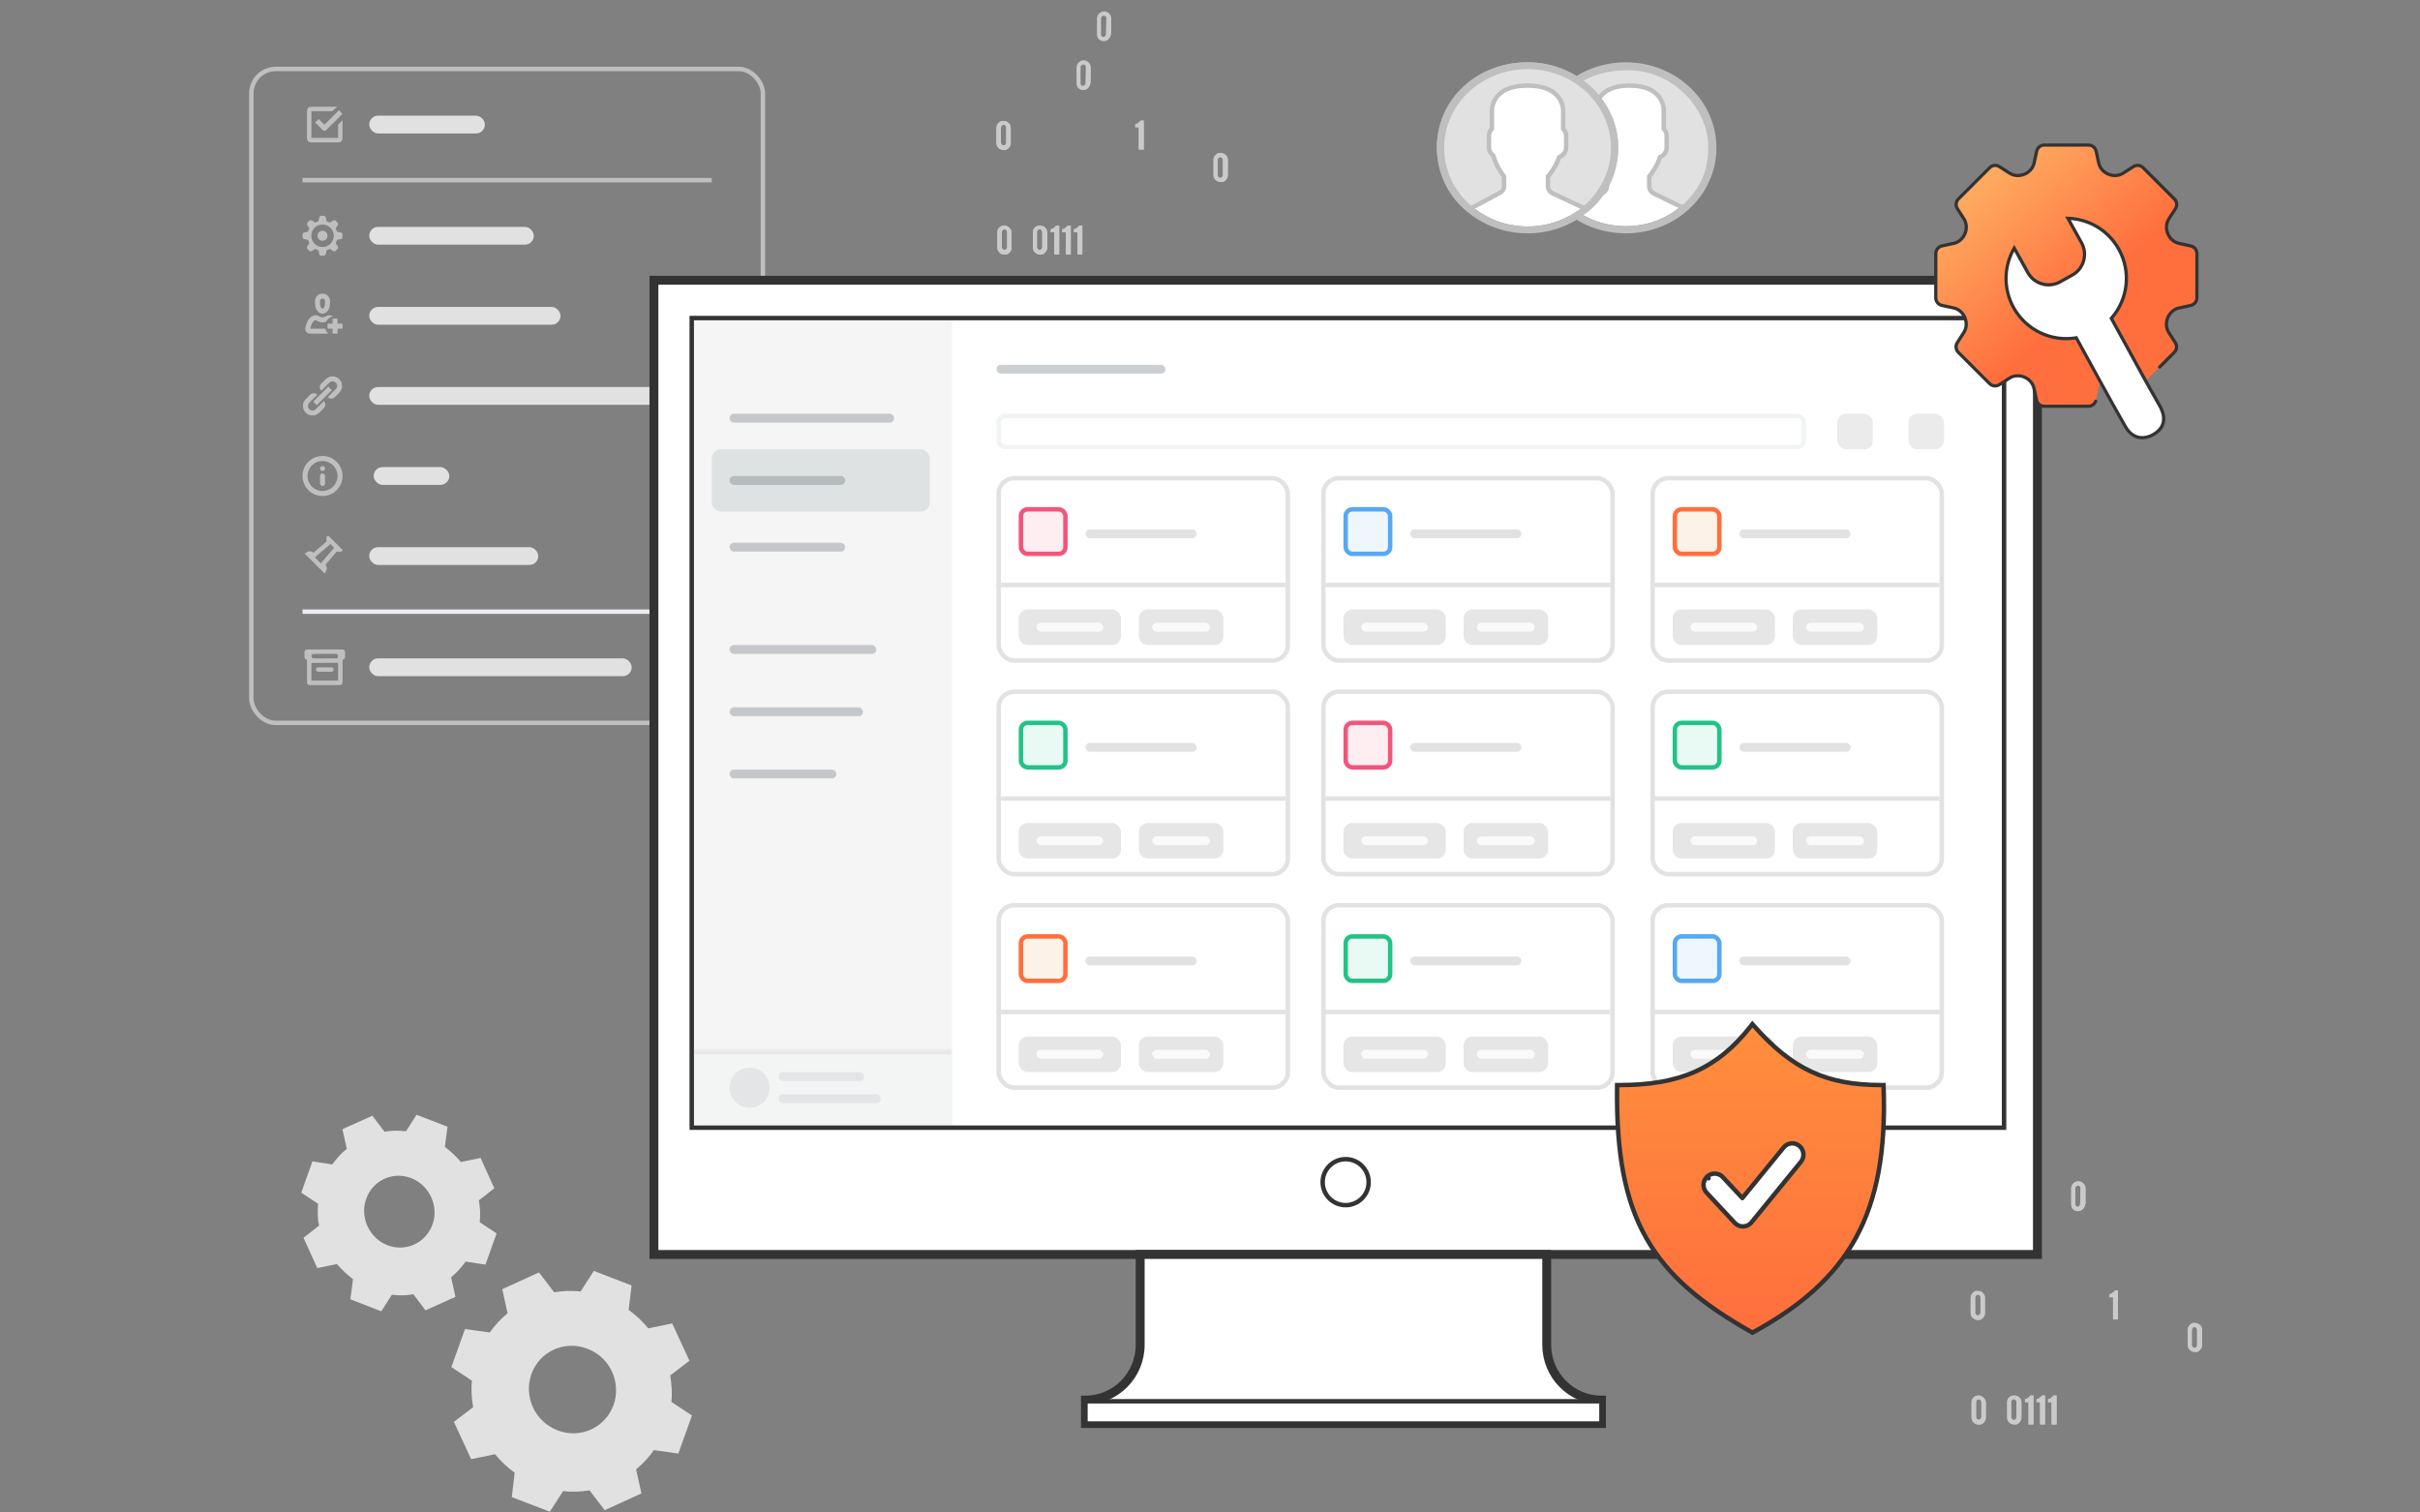 <svg width="544" height="340" viewBox="0 0 544 340" fill="none" xmlns="http://www.w3.org/2000/svg">
<rect x="0" y="0" width="544" height="340" fill="#808080" stroke="none"/>
<rect x="56.5" y="15.5" width="115" height="147" rx="5.5" stroke="#BFBFBF"/>
<g clip-path="url(#clip0_3404_58504)">
<path fill-rule="evenodd" clip-rule="evenodd" d="M70 25H74.661L75.771 23.998H70C69.379 23.998 68.996 24.379 68.996 25V31.003C68.996 31.624 69.379 32.022 70 32.022H76.007C76.629 32.022 76.988 31.624 76.988 31.003V27.022L76.007 28.043V31.003H70V25ZM76.988 25.58L73.332 29.237C73.112 29.456 72.756 29.456 72.536 29.237L70.849 27.549L71.644 26.754L72.934 28.043L76.192 24.785L76.988 25.58Z" fill="#BFBFBF"/>
</g>
<rect x="68" y="40" width="92" height="1" fill="#BFBFBF"/>
<g clip-path="url(#clip1_3404_58504)">
<path fill-rule="evenodd" clip-rule="evenodd" d="M70.162 49.594C69.965 49.462 69.704 49.466 69.526 49.623C69.383 49.748 69.249 49.883 69.123 50.026C68.966 50.204 68.963 50.465 69.094 50.662L69.484 51.244C69.51 51.283 69.531 51.324 69.546 51.366C69.424 51.586 69.326 51.821 69.256 52.067C69.216 52.086 69.172 52.1 69.126 52.109L68.439 52.245C68.206 52.291 68.024 52.478 68.009 52.715C68.003 52.809 68 52.904 68 53C68 53.096 68.003 53.191 68.009 53.285C68.024 53.522 68.206 53.709 68.439 53.755L69.126 53.891C69.172 53.9 69.216 53.914 69.256 53.933C69.326 54.179 69.424 54.414 69.546 54.634C69.531 54.676 69.51 54.717 69.484 54.756L69.094 55.338C68.963 55.535 68.966 55.796 69.123 55.974C69.249 56.117 69.383 56.252 69.526 56.377C69.704 56.534 69.965 56.538 70.162 56.406L70.744 56.016C70.784 55.989 70.824 55.969 70.866 55.954C71.086 56.076 71.321 56.174 71.567 56.244C71.586 56.285 71.6 56.328 71.609 56.374L71.745 57.061C71.791 57.294 71.978 57.476 72.215 57.491C72.309 57.497 72.404 57.5 72.5 57.5C72.596 57.5 72.691 57.497 72.785 57.491C73.022 57.476 73.209 57.294 73.255 57.061L73.391 56.374C73.4 56.328 73.414 56.285 73.433 56.244C73.679 56.174 73.914 56.076 74.134 55.954C74.176 55.969 74.216 55.989 74.256 56.016L74.838 56.406C75.035 56.538 75.296 56.534 75.474 56.377C75.617 56.252 75.751 56.117 75.877 55.974C76.034 55.796 76.037 55.535 75.906 55.338L75.516 54.756C75.49 54.717 75.469 54.676 75.454 54.634C75.576 54.414 75.674 54.179 75.744 53.933C75.784 53.914 75.828 53.9 75.874 53.891L76.561 53.755C76.794 53.709 76.976 53.522 76.991 53.285C76.997 53.191 77 53.096 77 53C77 52.904 76.997 52.809 76.991 52.715C76.976 52.478 76.794 52.291 76.561 52.245L75.874 52.109C75.828 52.1 75.784 52.086 75.744 52.067C75.674 51.821 75.576 51.586 75.454 51.366C75.469 51.324 75.49 51.283 75.516 51.244L75.906 50.662C76.037 50.465 76.034 50.204 75.877 50.026C75.751 49.883 75.617 49.748 75.474 49.623C75.296 49.466 75.035 49.462 74.838 49.594L74.256 49.984C74.216 50.011 74.176 50.031 74.134 50.046C73.914 49.924 73.679 49.826 73.433 49.756C73.414 49.715 73.4 49.672 73.391 49.626L73.255 48.939C73.209 48.706 73.022 48.524 72.785 48.509C72.691 48.503 72.596 48.5 72.5 48.5C72.404 48.5 72.309 48.503 72.215 48.509C71.978 48.524 71.791 48.706 71.745 48.939L71.609 49.626C71.6 49.672 71.586 49.715 71.567 49.756C71.321 49.826 71.086 49.924 70.866 50.046C70.824 50.031 70.784 50.011 70.744 49.984L70.162 49.594ZM75.031 53C75.031 54.398 73.898 55.531 72.5 55.531C71.102 55.531 69.969 54.398 69.969 53C69.969 51.602 71.102 50.469 72.5 50.469C73.898 50.469 75.031 51.602 75.031 53ZM72.5 54.125C73.121 54.125 73.625 53.621 73.625 53C73.625 52.379 73.121 51.875 72.5 51.875C71.879 51.875 71.375 52.379 71.375 53C71.375 53.621 71.879 54.125 72.5 54.125Z" fill="#BFBFBF"/>
</g>
<g clip-path="url(#clip2_3404_58504)">
<path fill-rule="evenodd" clip-rule="evenodd" d="M71.937 67.687C71.937 67.377 72.189 67.125 72.5 67.125C72.81 67.125 73.062 67.377 73.062 67.687V67.969C73.062 68.481 72.975 68.871 72.847 69.11C72.731 69.329 72.616 69.375 72.5 69.375C72.384 69.375 72.269 69.329 72.152 69.11C72.025 68.871 71.937 68.481 71.937 67.969V67.687ZM72.5 66C71.568 66 70.812 66.755 70.812 67.687V67.969C70.812 68.581 70.912 69.176 71.16 69.64C71.418 70.124 71.866 70.5 72.5 70.5C73.134 70.5 73.581 70.124 73.84 69.64C74.087 69.176 74.187 68.581 74.187 67.969V67.687C74.187 66.755 73.432 66 72.5 66ZM71.054 70.862C70.168 70.862 69.585 71.426 69.235 72.01C68.886 72.591 68.706 73.283 68.624 73.788C68.51 74.489 69.084 75 69.688 75H73.824C73.492 74.707 73.247 74.317 73.133 73.875H69.75C69.826 73.461 69.971 72.971 70.2 72.589C70.431 72.203 70.692 72.009 70.999 71.988C71.012 71.995 71.029 72.003 71.049 72.013C71.079 72.028 71.11 72.045 71.15 72.066L71.168 72.076C71.432 72.218 71.899 72.469 72.5 72.469C72.799 72.469 73.065 72.406 73.289 72.327C73.594 71.703 74.178 71.241 74.879 71.104C74.615 70.955 74.306 70.862 73.947 70.862C73.781 70.861 73.641 70.918 73.564 70.951C73.483 70.987 73.397 71.033 73.329 71.07L73.319 71.075C73.05 71.219 72.802 71.344 72.5 71.344C72.198 71.344 71.95 71.219 71.681 71.075L71.671 71.07C71.603 71.033 71.517 70.987 71.436 70.951C71.359 70.918 71.219 70.862 71.054 70.862ZM74.75 71.625H75.875V72.75H77V73.875H75.875V75H74.75V73.875H73.625V72.75H74.75V71.625Z" fill="#BFBFBF"/>
</g>
<g clip-path="url(#clip3_3404_58504)">
<path fill-rule="evenodd" clip-rule="evenodd" d="M74.469 88.486L75.477 87.477C75.879 87.076 75.879 86.425 75.477 86.023C75.076 85.621 74.424 85.621 74.023 86.023L73.012 87.034L73.013 87.032L73.013 87.031L73.013 87.031L73.012 87.029L73.01 87.031L72.216 87.825C71.778 87.387 71.778 86.676 72.216 86.238L73.227 85.227C74.068 84.386 75.432 84.386 76.273 85.227C77.114 86.068 77.114 87.432 76.273 88.273L75.264 89.281C74.825 89.721 74.113 89.721 73.673 89.281L74.469 88.486ZM70.531 89.514L69.523 90.523C69.121 90.925 69.121 91.576 69.523 91.977C69.924 92.379 70.576 92.379 70.977 91.977L71.988 90.967L71.987 90.968L71.987 90.969L71.987 90.969L71.988 90.971L71.99 90.969L72.784 90.176C73.222 90.614 73.222 91.324 72.784 91.762L71.773 92.773C70.932 93.614 69.568 93.614 68.727 92.773C67.886 91.932 67.886 90.568 68.727 89.727L69.736 88.719C70.175 88.28 70.887 88.28 71.327 88.719L70.531 89.514ZM71.21 91.085L74.585 87.71L73.79 86.915L70.415 90.29L71.21 91.085Z" fill="#BFBFBF"/>
</g>
<g clip-path="url(#clip4_3404_58504)">
<path fill-rule="evenodd" clip-rule="evenodd" d="M72.5 103.625C70.636 103.625 69.125 105.136 69.125 107C69.125 108.864 70.636 110.375 72.5 110.375C74.364 110.375 75.875 108.864 75.875 107C75.875 105.136 74.364 103.625 72.5 103.625ZM68 107C68 104.515 70.015 102.5 72.5 102.5C74.985 102.5 77 104.515 77 107C77 109.485 74.985 111.5 72.5 111.5C70.015 111.5 68 109.485 68 107ZM73.062 105.312C73.062 105.623 72.811 105.875 72.5 105.875C72.189 105.875 71.938 105.623 71.938 105.312C71.938 105.002 72.189 104.75 72.5 104.75C72.811 104.75 73.062 105.002 73.062 105.312ZM72.5 106.438C72.189 106.438 71.938 106.689 71.938 107V108.688C71.938 108.998 72.189 109.25 72.5 109.25C72.811 109.25 73.062 108.998 73.062 108.688V107C73.062 106.689 72.811 106.438 72.5 106.438Z" fill="#BFBFBF"/>
</g>
<g clip-path="url(#clip5_3404_58504)">
<path d="M73.839 121.141L76.266 123.568C76.233 123.576 76.199 123.58 76.164 123.58C76.091 123.58 76.021 123.562 75.96 123.527L75.603 123.33L75.338 123.639L72.781 126.618L72.495 126.951L72.787 127.277C72.909 127.414 72.975 127.586 72.975 127.771C72.975 127.898 72.944 128.019 72.886 128.126L71.46 126.7L71.151 126.392L71.151 126.392L70.798 126.038L69.281 124.521C69.388 124.462 69.509 124.432 69.636 124.432C69.821 124.432 69.993 124.498 70.13 124.62L70.456 124.912L70.789 124.626L73.768 122.069L74.077 121.804L73.88 121.447C73.845 121.386 73.827 121.316 73.827 121.243C73.827 121.208 73.831 121.174 73.839 121.141ZM73.074 128.315L73.074 128.315C73.074 128.315 73.074 128.315 73.074 128.315ZM73.629 120.931L73.629 120.931L73.629 120.931Z" stroke="#BFBFBF"/>
</g>
<rect x="68" y="137" width="92" height="1" fill="#ECEEF1"/>
<path fill-rule="evenodd" clip-rule="evenodd" d="M69 148.286C68.689 148.286 68.438 148.03 68.438 147.714V146.571C68.438 146.256 68.689 146 69 146H77.004C77.315 146 77.566 146.256 77.566 146.571V147.714C77.566 148.03 77.315 148.286 77.004 148.286V153.429C77.004 153.744 76.752 154 76.441 154H69.563C69.252 154 69 153.744 69 153.429V148.286ZM70 149.011V153H76V149L70 149.011ZM71.026 150.507C71.026 150.191 71.261 150.006 71.572 150.006H74.431C74.742 150.006 75.01 150.191 75.01 150.507C75.01 150.822 74.742 151.006 74.431 151.006H71.572C71.261 151.006 71.026 150.822 71.026 150.507ZM70.486 147C70.14 147 70 147.311 70 147.469C70 147.627 70.148 148.008 70.486 148.008H75.553C75.891 148.056 76 147.627 76 147.469C76 147.311 75.835 147 75.553 147H70.486Z" fill="#BFBFBF"/>
<rect x="83" y="26" width="26" height="4" rx="2" fill="#E1E1E1"/>
<rect x="83" y="51" width="37" height="4" rx="2" fill="#E1E1E1"/>
<rect x="83" y="69" width="43" height="4" rx="2" fill="#E1E1E1"/>
<rect x="83" y="87" width="71" height="4" rx="2" fill="#E1E1E1"/>
<rect x="84" y="105" width="17" height="4" rx="2" fill="#E1E1E1"/>
<rect x="83" y="123" width="38" height="4" rx="2" fill="#E1E1E1"/>
<rect x="83" y="148" width="59" height="4" rx="2" fill="#E1E1E1"/>
<rect x="147" y="63" width="311" height="219" fill="white" stroke="#333333" stroke-width="2"/>
<path d="M214 72H156V253H214V72Z" fill="#F5F5F5"/>
<mask id="path-20-inside-1_3404_58504" fill="white">
<path d="M156 236H214V253H159C157.343 253 156 251.657 156 250V236Z"/>
</mask>
<path d="M156 236H214V253H159C157.343 253 156 251.657 156 250V236Z" fill="#F3F4F4"/>
<path d="M156 235H214V237H156V235ZM214 253H156H214ZM156 253V236V253ZM214 236V253V236Z" fill="#E7E7E7" mask="url(#path-20-inside-1_3404_58504)"/>
<rect opacity="0.1" x="175" y="241" width="19.237" height="2" rx="1" fill="#555F65"/>
<rect opacity="0.1" x="175" y="246" width="23" height="2" rx="1" fill="#555F65"/>
<circle opacity="0.1" cx="168.5" cy="244.5" r="4.5" fill="#555F65"/>
<rect x="160" y="101" width="49" height="14" rx="2" fill="#DFE2E3"/>
<rect opacity="0.3" x="164" y="107" width="26" height="2" rx="1" fill="#555F65"/>
<rect opacity="0.3" x="164" y="93" width="37" height="2" rx="1" fill="#555F65"/>
<rect opacity="0.3" x="164" y="122" width="26" height="2" rx="1" fill="#555F65"/>
<rect opacity="0.3" x="164" y="145" width="33" height="2" rx="1" fill="#555F65"/>
<rect opacity="0.3" x="164" y="159" width="30" height="2" rx="1" fill="#555F65"/>
<rect opacity="0.3" x="164" y="173" width="24" height="2" rx="1" fill="#555F65"/>
<rect opacity="0.3" x="224" y="82" width="38" height="2" rx="1" fill="#555F65"/>
<rect opacity="0.3" x="224.5" y="93.5" width="181" height="7" rx="1.5" stroke="#D0D5DA"/>
<rect opacity="0.8" x="413" y="93" width="8" height="8" rx="2" fill="#E6E6E6"/>
<rect opacity="0.8" x="429" y="93" width="8" height="8" rx="2" fill="#E6E6E6"/>
<rect x="224.5" y="107.5" width="65" height="41" rx="3.5" fill="white" stroke="#E2E2E2"/>
<line x1="224" y1="131.5" x2="289" y2="131.5" stroke="#E2E2E2"/>
<rect x="229.5" y="114.5" width="10" height="10" rx="1.5" fill="#FEEEF2" stroke="#F2557C"/>
<rect x="229" y="137" width="23" height="8" rx="2" fill="#E6E6E6"/>
<rect x="256" y="137" width="19" height="8" rx="2" fill="#E6E6E6"/>
<rect x="244" y="119" width="25" height="2" rx="1" fill="#E2E2E2"/>
<rect x="233" y="140" width="15" height="2" rx="1" fill="#FAFAFA"/>
<rect x="259" y="140" width="13" height="2" rx="1" fill="#FAFAFA"/>
<rect x="224.5" y="155.5" width="65" height="41" rx="3.5" fill="white" stroke="#E2E2E2"/>
<line x1="224" y1="179.5" x2="289" y2="179.5" stroke="#E2E2E2"/>
<rect x="229.5" y="162.5" width="10" height="10" rx="1.5" fill="#E9F9F3" stroke="#22C386"/>
<rect x="229" y="185" width="23" height="8" rx="2" fill="#E6E6E6"/>
<rect x="256" y="185" width="19" height="8" rx="2" fill="#E6E6E6"/>
<rect x="244" y="167" width="25" height="2" rx="1" fill="#E2E2E2"/>
<rect x="233" y="188" width="15" height="2" rx="1" fill="#FAFAFA"/>
<rect x="259" y="188" width="13" height="2" rx="1" fill="#FAFAFA"/>
<rect x="224.5" y="203.5" width="65" height="41" rx="3.5" fill="white" stroke="#E2E2E2"/>
<line x1="224" y1="227.5" x2="289" y2="227.5" stroke="#E2E2E2"/>
<rect x="229.5" y="210.5" width="10" height="10" rx="1.5" fill="#FDF2E7" stroke="#FF6F3D"/>
<rect x="229" y="233" width="23" height="8" rx="2" fill="#E6E6E6"/>
<rect x="256" y="233" width="19" height="8" rx="2" fill="#E6E6E6"/>
<rect x="244" y="215" width="25" height="2" rx="1" fill="#E2E2E2"/>
<rect x="233" y="236" width="15" height="2" rx="1" fill="#FAFAFA"/>
<rect x="259" y="236" width="13" height="2" rx="1" fill="#FAFAFA"/>
<rect x="297.5" y="107.5" width="65" height="41" rx="3.5" fill="white" stroke="#E2E2E2"/>
<line x1="297" y1="131.5" x2="362" y2="131.5" stroke="#E2E2E2"/>
<rect x="302.5" y="114.5" width="10" height="10" rx="1.5" fill="#EEF6FE" stroke="#56A8F4"/>
<rect x="302" y="137" width="23" height="8" rx="2" fill="#E6E6E6"/>
<rect x="329" y="137" width="19" height="8" rx="2" fill="#E6E6E6"/>
<rect x="317" y="119" width="25" height="2" rx="1" fill="#E2E2E2"/>
<rect x="306" y="140" width="15" height="2" rx="1" fill="#FAFAFA"/>
<rect x="332" y="140" width="13" height="2" rx="1" fill="#FAFAFA"/>
<rect x="297.5" y="155.5" width="65" height="41" rx="3.5" fill="white" stroke="#E2E2E2"/>
<line x1="297" y1="179.5" x2="362" y2="179.5" stroke="#E2E2E2"/>
<rect x="302.5" y="162.5" width="10" height="10" rx="1.5" fill="#FEEEF2" stroke="#F2557C"/>
<rect x="302" y="185" width="23" height="8" rx="2" fill="#E6E6E6"/>
<rect x="329" y="185" width="19" height="8" rx="2" fill="#E6E6E6"/>
<rect x="317" y="167" width="25" height="2" rx="1" fill="#E2E2E2"/>
<rect x="306" y="188" width="15" height="2" rx="1" fill="#FAFAFA"/>
<rect x="332" y="188" width="13" height="2" rx="1" fill="#FAFAFA"/>
<rect x="297.5" y="203.5" width="65" height="41" rx="3.5" fill="white" stroke="#E2E2E2"/>
<line x1="297" y1="227.5" x2="362" y2="227.5" stroke="#E2E2E2"/>
<rect x="302.5" y="210.5" width="10" height="10" rx="1.5" fill="#E9F9F3" stroke="#22C386"/>
<rect x="302" y="233" width="23" height="8" rx="2" fill="#E6E6E6"/>
<rect x="329" y="233" width="19" height="8" rx="2" fill="#E6E6E6"/>
<rect x="317" y="215" width="25" height="2" rx="1" fill="#E2E2E2"/>
<rect x="306" y="236" width="15" height="2" rx="1" fill="#FAFAFA"/>
<rect x="332" y="236" width="13" height="2" rx="1" fill="#FAFAFA"/>
<rect x="371.5" y="107.5" width="65" height="41" rx="3.5" fill="white" stroke="#E2E2E2"/>
<line x1="371" y1="131.5" x2="436" y2="131.5" stroke="#E2E2E2"/>
<rect x="376.5" y="114.5" width="10" height="10" rx="1.5" fill="#FDF2E7" stroke="#FF6F3D"/>
<rect x="376" y="137" width="23" height="8" rx="2" fill="#E6E6E6"/>
<rect x="403" y="137" width="19" height="8" rx="2" fill="#E6E6E6"/>
<rect x="391" y="119" width="25" height="2" rx="1" fill="#E2E2E2"/>
<rect x="380" y="140" width="15" height="2" rx="1" fill="#FAFAFA"/>
<rect x="406" y="140" width="13" height="2" rx="1" fill="#FAFAFA"/>
<rect x="371.5" y="155.5" width="65" height="41" rx="3.5" fill="white" stroke="#E2E2E2"/>
<line x1="371" y1="179.5" x2="436" y2="179.5" stroke="#E2E2E2"/>
<rect x="376.5" y="162.5" width="10" height="10" rx="1.5" fill="#E9F9F3" stroke="#22C386"/>
<rect x="376" y="185" width="23" height="8" rx="2" fill="#E6E6E6"/>
<rect x="403" y="185" width="19" height="8" rx="2" fill="#E6E6E6"/>
<rect x="391" y="167" width="25" height="2" rx="1" fill="#E2E2E2"/>
<rect x="380" y="188" width="15" height="2" rx="1" fill="#FAFAFA"/>
<rect x="406" y="188" width="13" height="2" rx="1" fill="#FAFAFA"/>
<rect x="371.5" y="203.5" width="65" height="41" rx="3.5" fill="white" stroke="#E2E2E2"/>
<line x1="371" y1="227.5" x2="436" y2="227.5" stroke="#E2E2E2"/>
<rect x="376.5" y="210.5" width="10" height="10" rx="1.5" fill="#EEF6FE" stroke="#56A8F4"/>
<rect x="376" y="233" width="23" height="8" rx="2" fill="#E6E6E6"/>
<rect x="403" y="233" width="19" height="8" rx="2" fill="#E6E6E6"/>
<rect x="391" y="215" width="25" height="2" rx="1" fill="#E2E2E2"/>
<rect x="380" y="236" width="15" height="2" rx="1" fill="#FAFAFA"/>
<rect x="406" y="236" width="13" height="2" rx="1" fill="#FAFAFA"/>
<path d="M347.693 302.293V282H256.307V302.293C256.307 309.166 250.797 314.737 244 314.737V320H360V314.737C353.203 314.737 347.693 309.166 347.693 302.293Z" fill="white" stroke="#333333" stroke-width="2" stroke-miterlimit="10"/>
<path d="M360 315H244V320H360V315Z" fill="white" stroke="#333333" stroke-miterlimit="10"/>
<path d="M450.5 72V71.5H450H156H155.5V72V253V253.5H156H450H450.5V253V72Z" stroke="#333333" stroke-miterlimit="10"/>
<path d="M302.495 270.914C305.35 270.914 307.664 268.6 307.664 265.744C307.664 262.889 305.35 260.575 302.495 260.575C299.641 260.575 297.326 262.889 297.326 265.744C297.326 268.6 299.641 270.914 302.495 270.914Z" stroke="#333333" stroke-miterlimit="10"/>
<path fill-rule="evenodd" clip-rule="evenodd" d="M74.678 261.767C75.635 260.46 76.694 259.254 77.953 258.247L76.974 253.832L83.705 250.808L86.439 254.417C88.008 254.113 89.584 254.111 91.262 254.308L93.646 250.59L100.596 253.287L100.001 257.806C101.302 258.807 102.507 259.909 103.617 261.212L108.029 260.301L111.126 267.122L107.638 269.838C107.967 271.444 108.001 273.05 107.84 274.757L111.634 277.259L109.123 284.291L104.677 283.596C103.72 284.903 102.662 286.11 101.403 287.116L102.381 291.531L95.65 294.555L92.916 290.946C91.347 291.25 89.771 291.253 88.093 291.055L85.709 294.774L78.76 292.076L79.354 287.557C78.053 286.556 76.848 285.454 75.738 284.151L71.326 285.062L68.229 278.242L71.717 275.525C71.388 273.919 71.354 272.313 71.515 270.606L67.721 268.104L70.232 261.072L74.678 261.767ZM82.324 269.483C80.834 273.601 83.001 278.315 87.072 279.914C91.241 281.513 95.727 279.396 97.216 275.278C98.705 271.159 96.538 266.445 92.468 264.846C88.397 263.248 83.811 265.264 82.324 269.483Z" fill="#E1E1E1"/>
<path fill-rule="evenodd" clip-rule="evenodd" d="M110.099 299.538C111.222 297.889 112.581 296.475 114.098 295.217L112.904 289.808L121.158 286.029L124.569 290.493C126.491 290.176 128.495 290.094 130.506 290.325L133.495 285.693L141.974 288.971L141.317 294.462C142.962 295.635 144.458 297.044 145.725 298.611L151.103 297.503L154.982 305.887L150.653 309.189C151.003 311.149 151.123 313.188 150.932 315.149L155.548 318.199L152.487 326.753L146.993 325.978C145.87 327.627 144.511 329.042 142.994 330.299L144.188 335.708L135.934 339.488L132.523 335.024C130.601 335.341 128.596 335.423 126.585 335.191L123.596 339.824L115.041 336.545L115.697 331.054C114.052 329.881 112.557 328.472 111.29 326.906L105.912 328.014L102.033 319.629L106.361 316.328C106.012 314.368 105.892 312.329 106.082 310.368L101.466 307.318L104.528 298.764L110.099 299.538ZM119.475 308.853C117.653 313.954 120.241 319.596 125.374 321.547C130.43 323.499 136.009 320.979 137.908 315.878C139.73 310.777 137.142 305.057 132.01 303.184C126.954 301.233 121.298 303.752 119.475 308.853Z" fill="#E1E1E1"/>
<path d="M394.324 230.668L393.927 230.22L393.556 230.691C389.734 235.561 385.692 238.858 380.952 240.944C376.208 243.032 370.73 243.921 364.012 243.921H363.518L363.512 244.415C363.328 259.213 365.263 269.828 370.079 278.328C374.897 286.831 382.562 293.152 393.704 299.436L393.946 299.572L394.19 299.439C404.865 293.594 412.447 286.961 417.221 278.195C421.993 269.434 423.929 258.597 423.421 244.403L423.404 243.921H422.922C416.695 243.921 411.687 243.009 407.176 240.911C402.663 238.811 398.612 235.508 394.324 230.668Z" fill="url(#paint0_linear_3404_58504)" stroke="#333333"/>
<path d="M383.727 264.517L384.073 264.878L383.727 264.517C382.722 265.48 382.678 267.084 383.627 268.103L389.966 274.903C390.46 275.432 391.155 275.723 391.877 275.699C392.598 275.674 393.273 275.338 393.731 274.776L404.824 261.176C405.704 260.097 405.556 258.5 404.49 257.605C403.419 256.707 401.833 256.86 400.949 257.944L391.668 269.323L387.282 264.618C386.329 263.595 384.735 263.549 383.727 264.517Z" fill="white" stroke="#333333" stroke-linecap="round" stroke-linejoin="round"/>
<path d="M384.145 33.228C384.145 42.963 375.779 50.855 365.46 50.855C355.141 50.855 346.775 42.963 346.775 33.228C346.775 23.494 355.141 15.602 365.46 15.602C375.779 15.602 384.145 23.494 384.145 33.228Z" fill="white"/>
<path d="M347.284 31.507L347.284 31.507C347.374 26.398 349.495 22.317 352.892 19.528C356.297 16.733 361.012 15.213 366.308 15.301C376.817 15.476 384.652 24.552 384.5 33.22C384.402 38.821 382.834 43.077 378.854 46.367L377.882 46.469L371.77 43.491L371.769 43.491C371.131 43.18 370.735 42.549 370.735 41.867V39.668C370.89 39.486 371.057 39.273 371.23 39.035L371.23 39.035C372.064 37.887 372.705 36.633 373.162 35.319C374.027 34.954 374.655 34.115 374.655 33.114V30.568C374.655 29.936 374.401 29.369 374.002 28.945V25.504C374.004 25.491 374.005 25.474 374.007 25.455C374.012 25.405 374.017 25.335 374.02 25.247C374.026 25.072 374.025 24.826 373.997 24.532C373.941 23.947 373.775 23.159 373.332 22.366C372.422 20.74 370.433 19.246 366.316 19.246C362.199 19.246 360.21 20.74 359.301 22.366C358.857 23.159 358.691 23.947 358.635 24.532C358.607 24.826 358.606 25.072 358.612 25.247C358.615 25.335 358.62 25.405 358.625 25.455C358.627 25.474 358.628 25.491 358.63 25.504V28.946C358.231 29.369 357.977 29.936 357.977 30.568V33.114C357.977 33.897 358.362 34.583 358.94 35.02C359.289 36.39 359.875 37.56 360.378 38.396C360.642 38.834 360.885 39.183 361.064 39.423C361.135 39.519 361.195 39.597 361.243 39.658V41.808C361.243 42.467 360.873 43.08 360.268 43.402L354.44 46.5C354.418 46.511 354.394 46.524 354.369 46.538C354.144 46.657 353.811 46.832 353.524 47.017C349.508 43.518 347.184 37.215 347.284 31.507Z" fill="#E1E1E1" stroke="#BFBFBF"/>
<path fill-rule="evenodd" clip-rule="evenodd" d="M385.844 33.229C385.844 43.848 376.718 52.457 365.46 52.457C354.203 52.457 345.077 43.848 345.077 33.229C345.077 22.609 354.203 14 365.46 14C376.718 14 385.844 22.609 385.844 33.229ZM365.46 50.855C375.78 50.855 384.145 42.963 384.145 33.229C384.145 23.494 375.78 15.602 365.46 15.602C355.141 15.602 346.776 23.494 346.776 33.229C346.776 42.963 355.141 50.855 365.46 50.855Z" fill="#BFBFBF"/>
<path d="M362.13 33.229C362.13 42.998 353.737 50.917 343.383 50.917C333.03 50.917 324.637 42.998 324.637 33.229C324.637 23.46 333.03 15.541 343.383 15.541C353.737 15.541 362.13 23.46 362.13 33.229Z" fill="white"/>
<path d="M323.503 32.716L323.503 32.716C323.69 22.514 332.711 14.327 343.724 14.503C354.26 14.671 363.45 23.155 363.262 33.349V33.349C363.161 38.86 360.873 43.786 356.761 47.106L355.576 46.531L355.576 46.531L355.569 46.528L349.057 43.487L349.057 43.487C348.379 43.172 347.972 42.537 347.972 41.866V39.674C348.134 39.493 348.307 39.28 348.487 39.043L348.487 39.043C349.357 37.895 350.027 36.64 350.504 35.325C351.398 34.966 352.064 34.131 352.064 33.114V30.568C352.064 29.929 351.796 29.361 351.382 28.939V25.505C351.384 25.492 351.385 25.476 351.387 25.457C351.392 25.406 351.397 25.336 351.4 25.247C351.407 25.071 351.406 24.824 351.376 24.53C351.317 23.942 351.144 23.152 350.68 22.358C349.731 20.732 347.663 19.246 343.383 19.246C339.102 19.246 337.034 20.732 336.085 22.358C335.622 23.152 335.448 23.942 335.389 24.53C335.359 24.824 335.358 25.071 335.365 25.247C335.368 25.336 335.374 25.406 335.378 25.457C335.38 25.476 335.382 25.492 335.383 25.505V28.939C334.97 29.361 334.702 29.929 334.702 30.568V33.114C334.702 33.906 335.109 34.593 335.708 35.027C336.073 36.398 336.685 37.569 337.21 38.404C337.485 38.842 337.739 39.191 337.926 39.432C337.998 39.526 338.061 39.604 338.111 39.664V41.807C338.111 42.456 337.731 43.071 337.089 43.398L337.089 43.398L337.081 43.402L331.122 46.574L330.05 47.117C325.802 43.652 323.399 38.414 323.503 32.716Z" fill="#E1E1E1" stroke="#BFBFBF"/>
<path fill-rule="evenodd" clip-rule="evenodd" d="M363.767 33.229C363.767 43.845 354.644 52.457 343.383 52.457C332.122 52.457 323 43.845 323 33.229C323 22.306 331.884 14 343.383 14C354.644 14 363.767 22.612 363.767 33.229ZM343.383 50.916C353.737 50.916 362.13 42.997 362.13 33.229C362.13 23.46 353.737 15.541 343.383 15.541C333.03 15.541 324.637 23.46 324.637 33.229C324.637 42.997 333.03 50.916 343.383 50.916Z" fill="#BFBFBF"/>
<path d="M446.2 295.207C446.2 295.607 446 296.007 445.7 296.307C445.4 296.607 445 296.807 444.6 296.707C443.7 296.707 443 296.007 443 295.207V291.707C443 291.307 443.2 290.907 443.5 290.607C443.8 290.307 444.2 290.107 444.6 290.207C445.5 290.207 446.2 290.907 446.2 291.707V295.207ZM445.2 291.607C445.2 291.407 445.1 291.307 445 291.207C444.9 291.107 444.8 291.007 444.6 291.007C444.5 291.007 444.3 291.107 444.2 291.207C444.1 291.307 444 291.507 444 291.607V295.107C444 295.207 444.1 295.407 444.2 295.507C444.3 295.607 444.4 295.707 444.6 295.707C444.9 295.707 445.2 295.407 445.2 295.107V291.607Z" fill="#CACACA"/>
<path d="M495 302.407C495 302.807 494.8 303.207 494.5 303.507C494.2 303.807 493.8 304.007 493.4 303.907C492.5 303.907 491.8 303.207 491.8 302.407V298.907C491.8 298.507 492 298.107 492.3 297.807C492.6 297.507 493 297.307 493.4 297.407C494.3 297.407 495 298.107 495 298.907V302.407ZM493.9 298.907C493.9 298.607 493.6 298.307 493.3 298.307C493.1 298.307 493 298.407 492.9 298.507C492.8 298.607 492.7 298.807 492.7 298.907V302.407C492.7 302.507 492.8 302.707 492.9 302.807C493 302.907 493.1 303.007 493.3 303.007C493.6 303.007 493.9 302.707 493.9 302.407V298.907Z" fill="#CACACA"/>
<path d="M468.7 270.707C468.7 271.107 468.5 271.507 468.2 271.807C467.6 272.407 466.6 272.407 466 271.807C465.7 271.507 465.6 271.107 465.6 270.707V267.107C465.6 266.707 465.8 266.307 466.1 266.007C466.7 265.407 467.7 265.407 468.3 266.007C468.6 266.307 468.8 266.707 468.8 267.107V270.707H468.7ZM467.7 267.107C467.7 266.807 467.5 266.507 467.1 266.507C466.9 266.507 466.8 266.607 466.7 266.707C466.6 266.807 466.5 266.907 466.5 267.107V270.707C466.5 271.007 466.7 271.307 467 271.307C467.3 271.307 467.6 271.007 467.6 270.707L467.7 267.107Z" fill="#CACACA"/>
<path d="M446.4 318.707C446.4 319.107 446.2 319.507 445.9 319.807C445.6 320.107 445.2 320.307 444.8 320.207C444.4 320.207 444 320.107 443.7 319.807C443.4 319.507 443.2 319.107 443.2 318.707V315.207C443.2 314.307 443.9 313.707 444.8 313.707C445.2 313.707 445.6 313.907 445.9 314.207C446.2 314.507 446.4 314.907 446.4 315.307V318.707ZM445.4 315.107C445.4 315.007 445.3 314.807 445.2 314.707C445 314.507 444.6 314.507 444.4 314.707C444.3 314.807 444.2 314.907 444.2 315.107V318.607C444.2 318.707 444.3 318.907 444.4 319.007C444.6 319.207 445 319.207 445.2 319.007C445.3 318.907 445.4 318.807 445.4 318.607V315.107Z" fill="#CACACA"/>
<path d="M454.4 318.707C454.4 319.107 454.2 319.507 453.9 319.807C453.6 320.107 453.2 320.307 452.8 320.207C451.9 320.207 451.2 319.507 451.2 318.707V315.207C451.2 314.307 451.9 313.707 452.8 313.707C453.7 313.707 454.4 314.407 454.4 315.207V318.707ZM453.3 315.107C453.3 315.007 453.2 314.807 453.1 314.707C453 314.607 452.9 314.507 452.7 314.507C452.5 314.507 452.4 314.607 452.3 314.707C452.2 314.807 452.1 314.907 452.1 315.107V318.607C452.1 318.707 452.2 318.907 452.3 319.007C452.4 319.107 452.5 319.207 452.7 319.207C453 319.207 453.3 318.907 453.3 318.607V315.107Z" fill="#CACACA"/>
<path d="M456 320.207V315.207H455.2V314.507C455.5 314.507 455.7 314.407 455.9 314.207C456.1 314.107 456.3 313.907 456.4 313.707H457.1V320.207H456Z" fill="#CACACA"/>
<path d="M458.6 320.207V315.207H457.8V314.507C458.1 314.507 458.3 314.407 458.5 314.207C458.7 314.107 458.9 313.907 459 313.707H459.7V320.207H458.6Z" fill="#CACACA"/>
<path d="M461.2 320.207V315.207H460.4V314.507C460.7 314.507 460.9 314.407 461.1 314.207C461.3 314.107 461.5 313.907 461.6 313.707H462.3V320.207H461.2Z" fill="#CACACA"/>
<path d="M475 296.607V291.607H474.2V290.907C474.5 290.907 474.7 290.807 474.9 290.607C475.1 290.507 475.3 290.307 475.4 290.107H476.1V296.607H475Z" fill="#CACACA"/>
<path d="M446.2 295.207C446.2 295.607 446 296.007 445.7 296.307C445.4 296.607 445 296.807 444.6 296.707C443.7 296.707 443 296.007 443 295.207V291.707C443 291.307 443.2 290.907 443.5 290.607C443.8 290.307 444.2 290.107 444.6 290.207C445.5 290.207 446.2 290.907 446.2 291.707V295.207ZM445.2 291.607C445.2 291.407 445.1 291.307 445 291.207C444.9 291.107 444.8 291.007 444.6 291.007C444.5 291.007 444.3 291.107 444.2 291.207C444.1 291.307 444 291.507 444 291.607V295.107C444 295.207 444.1 295.407 444.2 295.507C444.3 295.607 444.4 295.707 444.6 295.707C444.9 295.707 445.2 295.407 445.2 295.107V291.607Z" fill="#CACACA"/>
<path d="M495 302.407C495 302.807 494.8 303.207 494.5 303.507C494.2 303.807 493.8 304.007 493.4 303.907C492.5 303.907 491.8 303.207 491.8 302.407V298.907C491.8 298.507 492 298.107 492.3 297.807C492.6 297.507 493 297.307 493.4 297.407C494.3 297.407 495 298.107 495 298.907V302.407ZM493.9 298.907C493.9 298.607 493.6 298.307 493.3 298.307C493.1 298.307 493 298.407 492.9 298.507C492.8 298.607 492.7 298.807 492.7 298.907V302.407C492.7 302.507 492.8 302.707 492.9 302.807C493 302.907 493.1 303.007 493.3 303.007C493.6 303.007 493.9 302.707 493.9 302.407V298.907Z" fill="#CACACA"/>
<path d="M468.7 270.707C468.7 271.107 468.5 271.507 468.2 271.807C467.6 272.407 466.6 272.407 466 271.807C465.7 271.507 465.6 271.107 465.6 270.707V267.107C465.6 266.707 465.8 266.307 466.1 266.007C466.7 265.407 467.7 265.407 468.3 266.007C468.6 266.307 468.8 266.707 468.8 267.107V270.707H468.7ZM467.7 267.107C467.7 266.807 467.5 266.507 467.1 266.507C466.9 266.507 466.8 266.607 466.7 266.707C466.6 266.807 466.5 266.907 466.5 267.107V270.707C466.5 271.007 466.7 271.307 467 271.307C467.3 271.307 467.6 271.007 467.6 270.707L467.7 267.107Z" fill="#CACACA"/>
<path d="M446.4 318.707C446.4 319.107 446.2 319.507 445.9 319.807C445.6 320.107 445.2 320.307 444.8 320.207C444.4 320.207 444 320.107 443.7 319.807C443.4 319.507 443.2 319.107 443.2 318.707V315.207C443.2 314.307 443.9 313.707 444.8 313.707C445.2 313.707 445.6 313.907 445.9 314.207C446.2 314.507 446.4 314.907 446.4 315.307V318.707ZM445.4 315.107C445.4 315.007 445.3 314.807 445.2 314.707C445 314.507 444.6 314.507 444.4 314.707C444.3 314.807 444.2 314.907 444.2 315.107V318.607C444.2 318.707 444.3 318.907 444.4 319.007C444.6 319.207 445 319.207 445.2 319.007C445.3 318.907 445.4 318.807 445.4 318.607V315.107Z" fill="#CACACA"/>
<path d="M454.4 318.707C454.4 319.107 454.2 319.507 453.9 319.807C453.6 320.107 453.2 320.307 452.8 320.207C451.9 320.207 451.2 319.507 451.2 318.707V315.207C451.2 314.307 451.9 313.707 452.8 313.707C453.7 313.707 454.4 314.407 454.4 315.207V318.707ZM453.3 315.107C453.3 315.007 453.2 314.807 453.1 314.707C453 314.607 452.9 314.507 452.7 314.507C452.5 314.507 452.4 314.607 452.3 314.707C452.2 314.807 452.1 314.907 452.1 315.107V318.607C452.1 318.707 452.2 318.907 452.3 319.007C452.4 319.107 452.5 319.207 452.7 319.207C453 319.207 453.3 318.907 453.3 318.607V315.107Z" fill="#CACACA"/>
<path d="M456 320.207V315.207H455.2V314.507C455.5 314.507 455.7 314.407 455.9 314.207C456.1 314.107 456.3 313.907 456.4 313.707H457.1V320.207H456Z" fill="#CACACA"/>
<path d="M458.6 320.207V315.207H457.8V314.507C458.1 314.507 458.3 314.407 458.5 314.207C458.7 314.107 458.9 313.907 459 313.707H459.7V320.207H458.6Z" fill="#CACACA"/>
<path d="M461.2 320.207V315.207H460.4V314.507C460.7 314.507 460.9 314.407 461.1 314.207C461.3 314.107 461.5 313.907 461.6 313.707H462.3V320.207H461.2Z" fill="#CACACA"/>
<path d="M475 296.607V291.607H474.2V290.907C474.5 290.907 474.7 290.807 474.9 290.607C475.1 290.507 475.3 290.307 475.4 290.107H476.1V296.607H475Z" fill="#CACACA"/>
<path d="M227.2 32.207C227.2 32.607 227 33.007 226.7 33.307C226.4 33.607 226 33.807 225.6 33.707C224.7 33.707 224 33.007 224 32.207V28.707C224 28.307 224.2 27.907 224.5 27.607C224.8 27.307 225.2 27.107 225.6 27.207C226.5 27.207 227.2 27.907 227.2 28.707V32.207ZM226.2 28.607C226.2 28.407 226.1 28.307 226 28.207C225.9 28.107 225.8 28.007 225.6 28.007C225.5 28.007 225.3 28.107 225.2 28.207C225.1 28.307 225 28.507 225 28.607V32.107C225 32.207 225.1 32.407 225.2 32.507C225.3 32.607 225.4 32.707 225.6 32.707C225.9 32.707 226.2 32.407 226.2 32.107V28.607Z" fill="#CACACA"/>
<path d="M276 39.407C276 39.807 275.8 40.207 275.5 40.507C275.2 40.807 274.8 41.007 274.4 40.907C273.5 40.907 272.8 40.207 272.8 39.407V35.907C272.8 35.507 273 35.107 273.3 34.807C273.6 34.507 274 34.307 274.4 34.407C275.3 34.407 276 35.107 276 35.907V39.407ZM274.9 35.907C274.9 35.607 274.6 35.307 274.3 35.307C274.1 35.307 274 35.407 273.9 35.507C273.8 35.607 273.7 35.807 273.7 35.907V39.407C273.7 39.507 273.8 39.707 273.9 39.807C274 39.907 274.1 40.007 274.3 40.007C274.6 40.007 274.9 39.707 274.9 39.407V35.907Z" fill="#CACACA"/>
<path d="M249.7 7.707C249.7 8.107 249.5 8.507 249.2 8.807C248.6 9.407 247.6 9.407 247 8.807C246.7 8.507 246.6 8.107 246.6 7.707V4.107C246.6 3.707 246.8 3.307 247.1 3.007C247.7 2.407 248.7 2.407 249.3 3.007C249.6 3.307 249.8 3.707 249.8 4.107V7.707H249.7ZM248.7 4.107C248.7 3.807 248.5 3.507 248.1 3.507C247.9 3.507 247.8 3.607 247.7 3.707C247.6 3.807 247.5 3.907 247.5 4.107V7.707C247.5 8.007 247.7 8.307 248 8.307C248.3 8.307 248.6 8.007 248.6 7.707L248.7 4.107Z" fill="#CACACA"/>
<path d="M227.4 55.707C227.4 56.107 227.2 56.507 226.9 56.807C226.6 57.107 226.2 57.307 225.8 57.207C225.4 57.207 225 57.107 224.7 56.807C224.4 56.507 224.2 56.107 224.2 55.707V52.207C224.2 51.307 224.9 50.707 225.8 50.707C226.2 50.707 226.6 50.907 226.9 51.207C227.2 51.507 227.4 51.907 227.4 52.307V55.707ZM226.4 52.107C226.4 52.007 226.3 51.807 226.2 51.707C226 51.507 225.6 51.507 225.4 51.707C225.3 51.807 225.2 51.907 225.2 52.107V55.607C225.2 55.707 225.3 55.907 225.4 56.007C225.6 56.207 226 56.207 226.2 56.007C226.3 55.907 226.4 55.807 226.4 55.607V52.107Z" fill="#CACACA"/>
<path d="M235.4 55.707C235.4 56.107 235.2 56.507 234.9 56.807C234.6 57.107 234.2 57.307 233.8 57.207C232.9 57.207 232.2 56.507 232.2 55.707V52.207C232.2 51.307 232.9 50.707 233.8 50.707C234.7 50.707 235.4 51.407 235.4 52.207V55.707ZM234.3 52.107C234.3 52.007 234.2 51.807 234.1 51.707C234 51.607 233.9 51.507 233.7 51.507C233.5 51.507 233.4 51.607 233.3 51.707C233.2 51.807 233.1 51.907 233.1 52.107V55.607C233.1 55.707 233.2 55.907 233.3 56.007C233.4 56.107 233.5 56.207 233.7 56.207C234 56.207 234.3 55.907 234.3 55.607V52.107Z" fill="#CACACA"/>
<path d="M237 57.207V52.207H236.2V51.507C236.5 51.507 236.7 51.407 236.9 51.207C237.1 51.107 237.3 50.907 237.4 50.707H238.1V57.207H237Z" fill="#CACACA"/>
<path d="M239.6 57.207V52.207H238.8V51.507C239.1 51.507 239.3 51.407 239.5 51.207C239.7 51.107 239.9 50.907 240 50.707H240.7V57.207H239.6Z" fill="#CACACA"/>
<path d="M242.2 57.207V52.207H241.4V51.507C241.7 51.507 241.9 51.407 242.1 51.207C242.3 51.107 242.5 50.907 242.6 50.707H243.3V57.207H242.2Z" fill="#CACACA"/>
<path d="M256 33.607V28.607H255.2V27.907C255.5 27.907 255.7 27.807 255.9 27.607C256.1 27.507 256.3 27.307 256.4 27.107H257.1V33.607H256Z" fill="#CACACA"/>
<path d="M227.2 32.207C227.2 32.607 227 33.007 226.7 33.307C226.4 33.607 226 33.807 225.6 33.707C224.7 33.707 224 33.007 224 32.207V28.707C224 28.307 224.2 27.907 224.5 27.607C224.8 27.307 225.2 27.107 225.6 27.207C226.5 27.207 227.2 27.907 227.2 28.707V32.207ZM226.2 28.607C226.2 28.407 226.1 28.307 226 28.207C225.9 28.107 225.8 28.007 225.6 28.007C225.5 28.007 225.3 28.107 225.2 28.207C225.1 28.307 225 28.507 225 28.607V32.107C225 32.207 225.1 32.407 225.2 32.507C225.3 32.607 225.4 32.707 225.6 32.707C225.9 32.707 226.2 32.407 226.2 32.107V28.607Z" fill="#CACACA"/>
<path d="M276 39.407C276 39.807 275.8 40.207 275.5 40.507C275.2 40.807 274.8 41.007 274.4 40.907C273.5 40.907 272.8 40.207 272.8 39.407V35.907C272.8 35.507 273 35.107 273.3 34.807C273.6 34.507 274 34.307 274.4 34.407C275.3 34.407 276 35.107 276 35.907V39.407ZM274.9 35.907C274.9 35.607 274.6 35.307 274.3 35.307C274.1 35.307 274 35.407 273.9 35.507C273.8 35.607 273.7 35.807 273.7 35.907V39.407C273.7 39.507 273.8 39.707 273.9 39.807C274 39.907 274.1 40.007 274.3 40.007C274.6 40.007 274.9 39.707 274.9 39.407V35.907Z" fill="#CACACA"/>
<path d="M227.4 55.707C227.4 56.107 227.2 56.507 226.9 56.807C226.6 57.107 226.2 57.307 225.8 57.207C225.4 57.207 225 57.107 224.7 56.807C224.4 56.507 224.2 56.107 224.2 55.707V52.207C224.2 51.307 224.9 50.707 225.8 50.707C226.2 50.707 226.6 50.907 226.9 51.207C227.2 51.507 227.4 51.907 227.4 52.307V55.707ZM226.4 52.107C226.4 52.007 226.3 51.807 226.2 51.707C226 51.507 225.6 51.507 225.4 51.707C225.3 51.807 225.2 51.907 225.2 52.107V55.607C225.2 55.707 225.3 55.907 225.4 56.007C225.6 56.207 226 56.207 226.2 56.007C226.3 55.907 226.4 55.807 226.4 55.607V52.107Z" fill="#CACACA"/>
<path d="M235.4 55.707C235.4 56.107 235.2 56.507 234.9 56.807C234.6 57.107 234.2 57.307 233.8 57.207C232.9 57.207 232.2 56.507 232.2 55.707V52.207C232.2 51.307 232.9 50.707 233.8 50.707C234.7 50.707 235.4 51.407 235.4 52.207V55.707ZM234.3 52.107C234.3 52.007 234.2 51.807 234.1 51.707C234 51.607 233.9 51.507 233.7 51.507C233.5 51.507 233.4 51.607 233.3 51.707C233.2 51.807 233.1 51.907 233.1 52.107V55.607C233.1 55.707 233.2 55.907 233.3 56.007C233.4 56.107 233.5 56.207 233.7 56.207C234 56.207 234.3 55.907 234.3 55.607V52.107Z" fill="#CACACA"/>
<path d="M237 57.207V52.207H236.2V51.507C236.5 51.507 236.7 51.407 236.9 51.207C237.1 51.107 237.3 50.907 237.4 50.707H238.1V57.207H237Z" fill="#CACACA"/>
<path d="M239.6 57.207V52.207H238.8V51.507C239.1 51.507 239.3 51.407 239.5 51.207C239.7 51.107 239.9 50.907 240 50.707H240.7V57.207H239.6Z" fill="#CACACA"/>
<path d="M242.2 57.207V52.207H241.4V51.507C241.7 51.507 241.9 51.407 242.1 51.207C242.3 51.107 242.5 50.907 242.6 50.707H243.3V57.207H242.2Z" fill="#CACACA"/>
<path d="M256 33.607V28.607H255.2V27.907C255.5 27.907 255.7 27.807 255.9 27.607C256.1 27.507 256.3 27.307 256.4 27.107H257.1V33.607H256Z" fill="#CACACA"/>
<path d="M245.1 18.707C245.1 19.107 244.9 19.507 244.6 19.807C244 20.407 243 20.407 242.4 19.807C242.1 19.507 242 19.107 242 18.707V15.107C242 14.707 242.2 14.307 242.5 14.007C243.1 13.407 244.1 13.407 244.7 14.007C245 14.307 245.2 14.707 245.2 15.107V18.707H245.1ZM244.1 15.107C244.1 14.807 243.9 14.507 243.5 14.507C243.3 14.507 243.2 14.607 243.1 14.707C243 14.807 242.9 14.907 242.9 15.107V18.707C242.9 19.007 243.1 19.307 243.4 19.307C243.7 19.307 244 19.007 244 18.707L244.1 15.107Z" fill="#CACACA"/>
<path fill-rule="evenodd" clip-rule="evenodd" d="M440.242 44.725L447.277 37.695C447.863 37.114 448.775 37.015 449.464 37.459L451.75 38.931C452.741 39.567 453.987 39.611 455.071 39.163C456.155 38.715 457.002 37.798 457.253 36.651L457.834 33.99C458.012 33.182 458.726 32.611 459.549 32.611H469.491C470.318 32.611 471.028 33.187 471.205 33.99L471.781 36.651C472.028 37.798 472.875 38.715 473.959 39.163C475.043 39.611 476.289 39.567 477.279 38.931L479.57 37.459C480.265 37.01 481.176 37.109 481.757 37.695L488.783 44.725C489.364 45.306 489.462 46.218 489.014 46.912L487.541 49.203C486.906 50.193 486.856 51.44 487.305 52.524C487.753 53.608 488.664 54.455 489.812 54.706L492.468 55.282C493.276 55.46 493.847 56.169 493.847 56.997L493.842 66.939C493.842 67.761 493.266 68.475 492.458 68.653L489.797 69.229C488.65 69.481 487.733 70.323 487.285 71.412C486.832 72.496 486.881 73.742 487.516 74.732L488.985 77.023C489.428 77.718 489.329 78.629 488.748 79.21L481.713 86.24C481.132 86.822 480.22 86.92 479.526 86.477L477.24 85.004C476.25 84.368 475.003 84.324 473.919 84.772C472.836 85.221 471.988 86.137 471.737 87.285L471.156 89.945C470.978 90.753 470.264 91.325 469.441 91.325H459.509C458.682 91.325 457.972 90.748 457.795 89.945L457.219 87.285C456.972 86.137 456.125 85.225 455.041 84.772C453.957 84.324 452.711 84.368 451.721 85.004L449.43 86.477C448.735 86.925 447.824 86.822 447.243 86.24L440.217 79.21C439.636 78.629 439.538 77.718 439.986 77.023L441.459 74.732C442.094 73.742 442.144 72.496 441.695 71.412C441.247 70.328 440.336 69.481 439.188 69.229L436.527 68.653C435.72 68.481 435.148 67.766 435.148 66.939L435.158 56.997C435.158 56.169 435.734 55.46 436.542 55.282L439.203 54.706C440.35 54.455 441.267 53.612 441.715 52.524C442.163 51.44 442.119 50.193 441.484 49.203L440.015 46.912C439.557 46.218 439.661 45.306 440.242 44.725Z" fill="url(#paint1_linear_3404_58504)"/>
<path fill-rule="evenodd" clip-rule="evenodd" d="M464.86 49.075C469.471 49.208 473.895 51.701 476.299 56.022C479.161 61.17 478.304 67.377 474.619 71.55C478.215 78.053 481.698 84.62 485.413 91.059C487.108 93.99 486.551 96.29 483.989 97.714C482.639 98.493 479.664 99.291 477.723 95.783C474.062 89.167 470.397 82.551 466.737 75.934C461.244 76.865 455.519 74.318 452.657 69.17C450.253 64.845 450.474 59.776 452.79 55.785C453.81 57.623 454.834 59.46 455.854 61.298C457.278 63.855 460.534 64.786 463.091 63.362C464.012 62.85 464.934 62.337 465.855 61.825C468.412 60.401 469.343 57.145 467.919 54.583C466.904 52.75 465.879 50.913 464.86 49.075Z" fill="#D9F4FF"/>
<path fill-rule="evenodd" clip-rule="evenodd" d="M464.86 49.075C469.471 49.208 473.895 51.701 476.299 56.022C479.161 61.17 478.304 67.377 474.619 71.55C478.215 78.053 481.698 84.62 485.413 91.059C487.108 93.99 486.551 96.29 483.989 97.714C482.639 98.493 479.664 99.291 477.723 95.783C474.062 89.167 470.397 82.551 466.737 75.934C461.244 76.865 455.519 74.318 452.657 69.17C450.253 64.845 450.474 59.776 452.79 55.785C453.81 57.623 454.834 59.46 455.854 61.298C457.278 63.855 460.534 64.786 463.091 63.362C464.012 62.85 464.934 62.337 465.855 61.825C468.412 60.401 469.343 57.145 467.919 54.583C466.904 52.75 465.879 50.913 464.86 49.075Z" fill="white"/>
<path fill-rule="evenodd" clip-rule="evenodd" d="M464.869 48.711C467.279 48.78 469.638 49.479 471.702 50.73C473.693 51.938 475.407 53.667 476.619 55.849C478.067 58.455 478.59 61.327 478.289 64.081C477.994 66.83 476.88 69.461 475.057 71.604C476.245 73.752 477.373 75.821 478.506 77.895C480.881 82.25 483.255 86.6 485.728 90.881L485.812 91.029C486.64 92.522 486.911 93.872 486.649 95.044C486.383 96.231 485.58 97.222 484.275 97.975C484.221 98.005 484.147 98.044 484.093 98.079C483.363 98.483 482.23 98.872 481.014 98.719C479.792 98.562 478.501 97.862 477.476 96.094C473.752 89.576 470.18 82.91 466.544 76.338C463.766 76.757 460.943 76.309 458.455 75.112C455.957 73.91 453.79 71.954 452.341 69.348C451.13 67.165 450.568 64.8 450.588 62.47C450.612 60.056 451.267 57.682 452.479 55.603L452.8 55.046L456.179 61.12C456.839 62.313 457.933 63.126 459.155 63.47C460.377 63.82 461.731 63.707 462.924 63.042L465.687 61.505C466.879 60.845 467.692 59.751 468.037 58.529C468.387 57.307 468.274 55.953 467.609 54.76L464.229 48.686L464.869 48.711ZM471.323 51.351C469.555 50.277 467.554 49.632 465.495 49.474L468.239 54.411C468.998 55.78 469.131 57.332 468.732 58.731C468.333 60.13 467.402 61.382 466.032 62.145L463.268 63.682C461.899 64.441 460.347 64.574 458.948 64.175C457.549 63.776 456.297 62.845 455.534 61.475L452.79 56.539C451.839 58.371 451.332 60.411 451.312 62.48C451.292 64.687 451.824 66.929 452.972 68.993C454.347 71.461 456.396 73.318 458.761 74.456C461.194 75.624 463.963 76.038 466.673 75.58L466.924 75.535C470.643 82.25 474.289 89.078 478.102 95.734C478.989 97.266 480.077 97.867 481.097 98C482.127 98.133 483.102 97.793 483.733 97.443L483.9 97.35C485.024 96.699 485.708 95.872 485.93 94.891C486.152 93.896 485.91 92.719 485.171 91.394L485.088 91.251C482.605 86.95 480.235 82.6 477.861 78.25C476.659 76.048 475.456 73.846 474.294 71.737L474.171 71.51L474.338 71.318C476.156 69.259 477.269 66.692 477.56 64.007C477.841 61.396 477.348 58.677 475.974 56.209C474.831 54.135 473.21 52.499 471.323 51.351Z" fill="#333333"/>
<path fill-rule="evenodd" clip-rule="evenodd" d="M471.451 90.265C471.318 90.645 471.082 90.975 470.776 91.216C470.407 91.512 469.944 91.684 469.446 91.684H459.509C459.012 91.684 458.549 91.512 458.179 91.216C457.815 90.921 457.544 90.502 457.44 90.014L456.864 87.354C456.756 86.851 456.519 86.398 456.189 86.019C455.844 85.625 455.401 85.309 454.903 85.097C454.406 84.891 453.864 84.797 453.342 84.836C452.844 84.871 452.351 85.024 451.923 85.299L449.632 86.772C449.213 87.043 448.73 87.147 448.262 87.098C447.794 87.048 447.341 86.841 446.991 86.487L439.961 79.467C439.611 79.117 439.405 78.663 439.355 78.195C439.306 77.728 439.409 77.245 439.68 76.821L441.153 74.53C441.429 74.097 441.582 73.609 441.617 73.111C441.651 72.584 441.562 72.047 441.355 71.55C441.149 71.047 440.833 70.604 440.439 70.259C440.06 69.929 439.611 69.692 439.109 69.584L436.449 69.008C435.961 68.904 435.542 68.633 435.252 68.264C434.956 67.899 434.784 67.431 434.784 66.934L434.788 56.992C434.788 56.494 434.961 56.031 435.256 55.662C435.552 55.292 435.971 55.026 436.459 54.918L439.119 54.342C439.621 54.233 440.075 53.997 440.454 53.667C440.848 53.322 441.163 52.878 441.375 52.376C441.582 51.873 441.676 51.336 441.636 50.814C441.602 50.317 441.449 49.824 441.173 49.395L439.7 47.105C439.429 46.686 439.326 46.203 439.375 45.735C439.424 45.267 439.631 44.814 439.986 44.464L447.021 37.434C447.376 37.084 447.824 36.877 448.292 36.828C448.76 36.779 449.243 36.882 449.661 37.153L451.947 38.626C452.381 38.902 452.869 39.055 453.366 39.089C453.888 39.124 454.43 39.035 454.933 38.828C455.435 38.621 455.879 38.306 456.219 37.912C456.549 37.532 456.785 37.079 456.894 36.577L457.475 33.916C457.583 33.429 457.849 33.01 458.219 32.714C458.583 32.419 459.051 32.246 459.549 32.246H469.491C469.988 32.246 470.451 32.419 470.821 32.714C471.19 33.01 471.456 33.429 471.56 33.916L472.136 36.577C472.244 37.079 472.481 37.532 472.811 37.907C473.156 38.301 473.599 38.616 474.102 38.828C474.604 39.035 475.141 39.129 475.663 39.089C476.161 39.055 476.649 38.902 477.082 38.626L479.373 37.153C479.792 36.882 480.279 36.779 480.747 36.828C481.216 36.877 481.669 37.084 482.019 37.439L489.044 44.469C489.393 44.819 489.6 45.272 489.65 45.74C489.699 46.208 489.595 46.691 489.324 47.109L487.851 49.4C487.576 49.834 487.423 50.322 487.383 50.824C487.344 51.351 487.438 51.888 487.645 52.391C487.851 52.888 488.167 53.337 488.561 53.676C488.94 54.007 489.393 54.243 489.891 54.351L492.551 54.928C493.039 55.031 493.453 55.302 493.748 55.667C494.044 56.036 494.216 56.499 494.216 56.997L494.207 66.939C494.207 67.436 494.034 67.904 493.739 68.269C493.443 68.633 493.024 68.904 492.541 69.013L489.881 69.589C489.379 69.697 488.925 69.934 488.551 70.264C488.157 70.609 487.837 71.052 487.63 71.555C487.423 72.057 487.329 72.594 487.369 73.121C487.403 73.624 487.556 74.112 487.832 74.54L489.3 76.831C489.571 77.25 489.674 77.737 489.625 78.205C489.576 78.673 489.369 79.127 489.014 79.476L485.723 82.767C485.403 83.088 484.846 82.615 485.255 82.206L488.502 78.964C488.733 78.733 488.866 78.437 488.901 78.132C488.935 77.826 488.866 77.506 488.689 77.23L487.221 74.939C486.876 74.402 486.684 73.796 486.644 73.175C486.6 72.54 486.709 71.885 486.96 71.284C487.211 70.678 487.595 70.141 488.078 69.722C488.546 69.313 489.108 69.022 489.733 68.885L492.394 68.308C492.714 68.239 492.985 68.062 493.177 67.82C493.369 67.579 493.487 67.273 493.487 66.948L493.492 57.007C493.492 56.682 493.379 56.376 493.187 56.135C492.995 55.893 492.719 55.721 492.404 55.652L489.748 55.076C489.122 54.938 488.561 54.647 488.093 54.238C487.61 53.819 487.226 53.282 486.979 52.676C486.728 52.071 486.62 51.42 486.664 50.785C486.709 50.164 486.896 49.558 487.246 49.021L488.719 46.73C488.896 46.454 488.965 46.134 488.93 45.829C488.896 45.523 488.763 45.223 488.531 44.996L481.496 37.951C481.265 37.72 480.969 37.587 480.664 37.552C480.358 37.518 480.038 37.587 479.762 37.764L477.471 39.237C476.934 39.582 476.324 39.774 475.708 39.813C475.072 39.858 474.422 39.749 473.816 39.498C473.21 39.247 472.673 38.863 472.259 38.38C471.85 37.912 471.56 37.35 471.422 36.724L470.845 34.064C470.776 33.744 470.599 33.473 470.362 33.276C470.121 33.084 469.816 32.971 469.491 32.971H459.549C459.219 32.971 458.918 33.084 458.677 33.276C458.436 33.478 458.263 33.749 458.189 34.069L457.608 36.729C457.47 37.355 457.174 37.917 456.77 38.385C456.352 38.867 455.815 39.252 455.209 39.498C454.603 39.749 453.952 39.858 453.317 39.813C452.696 39.769 452.09 39.582 451.553 39.237L449.267 37.764C448.991 37.587 448.671 37.518 448.366 37.552C448.06 37.587 447.76 37.72 447.528 37.951L440.498 44.981C440.267 45.213 440.129 45.508 440.099 45.814C440.065 46.119 440.134 46.44 440.311 46.715L441.784 49.006C442.129 49.548 442.316 50.154 442.36 50.77C442.405 51.405 442.296 52.056 442.045 52.662C441.794 53.268 441.41 53.805 440.927 54.223C440.459 54.632 439.897 54.923 439.272 55.061L436.611 55.637C436.291 55.706 436.02 55.883 435.823 56.12C435.631 56.361 435.518 56.667 435.518 56.992L435.508 66.939C435.508 67.264 435.621 67.569 435.813 67.811C436.005 68.052 436.281 68.229 436.601 68.298L439.262 68.875C439.887 69.008 440.449 69.303 440.917 69.712C441.4 70.131 441.784 70.668 442.03 71.274C442.282 71.88 442.39 72.53 442.346 73.166C442.301 73.786 442.114 74.392 441.769 74.929L440.296 77.22C440.119 77.496 440.05 77.816 440.084 78.122C440.119 78.427 440.252 78.728 440.483 78.954L447.509 85.984C447.74 86.216 448.036 86.349 448.341 86.383C448.647 86.418 448.967 86.349 449.243 86.171L451.534 84.698C452.075 84.354 452.681 84.162 453.297 84.122C453.933 84.078 454.583 84.186 455.189 84.437C455.795 84.689 456.332 85.073 456.751 85.556C457.155 86.024 457.45 86.585 457.588 87.211L458.165 89.871C458.234 90.192 458.411 90.462 458.647 90.659C458.884 90.857 459.189 90.965 459.519 90.965H469.461C469.791 90.965 470.096 90.852 470.333 90.659C470.515 90.512 470.663 90.315 470.752 90.088C470.909 89.654 471.604 89.827 471.451 90.265Z" fill="#333333"/>
<defs>
<linearGradient id="paint0_linear_3404_58504" x1="393.5" y1="231" x2="393.5" y2="299" gradientUnits="userSpaceOnUse">
<stop stop-color="#FF8E3D"/>
<stop offset="1" stop-color="#FF6F3D"/>
</linearGradient>
<linearGradient id="paint1_linear_3404_58504" x1="434.06" y1="28.439" x2="469.089" y2="67.022" gradientUnits="userSpaceOnUse">
<stop stop-color="#FFC671"/>
<stop offset="1" stop-color="#FF6F3D"/>
</linearGradient>
<clipPath id="clip0_3404_58504">
<rect width="9" height="9" fill="white" transform="translate(68 23.5)"/>
</clipPath>
<clipPath id="clip1_3404_58504">
<rect width="9" height="9" fill="white" transform="translate(68 48.5)"/>
</clipPath>
<clipPath id="clip2_3404_58504">
<rect width="10" height="10" fill="white" transform="translate(68 66)"/>
</clipPath>
<clipPath id="clip3_3404_58504">
<rect width="9" height="9" fill="white" transform="translate(68 84.5)"/>
</clipPath>
<clipPath id="clip4_3404_58504">
<rect width="9" height="9" fill="white" transform="translate(68 102.5)"/>
</clipPath>
<clipPath id="clip5_3404_58504">
<rect width="9" height="9" fill="white" transform="translate(68 120.5)"/>
</clipPath>
</defs>
</svg>
